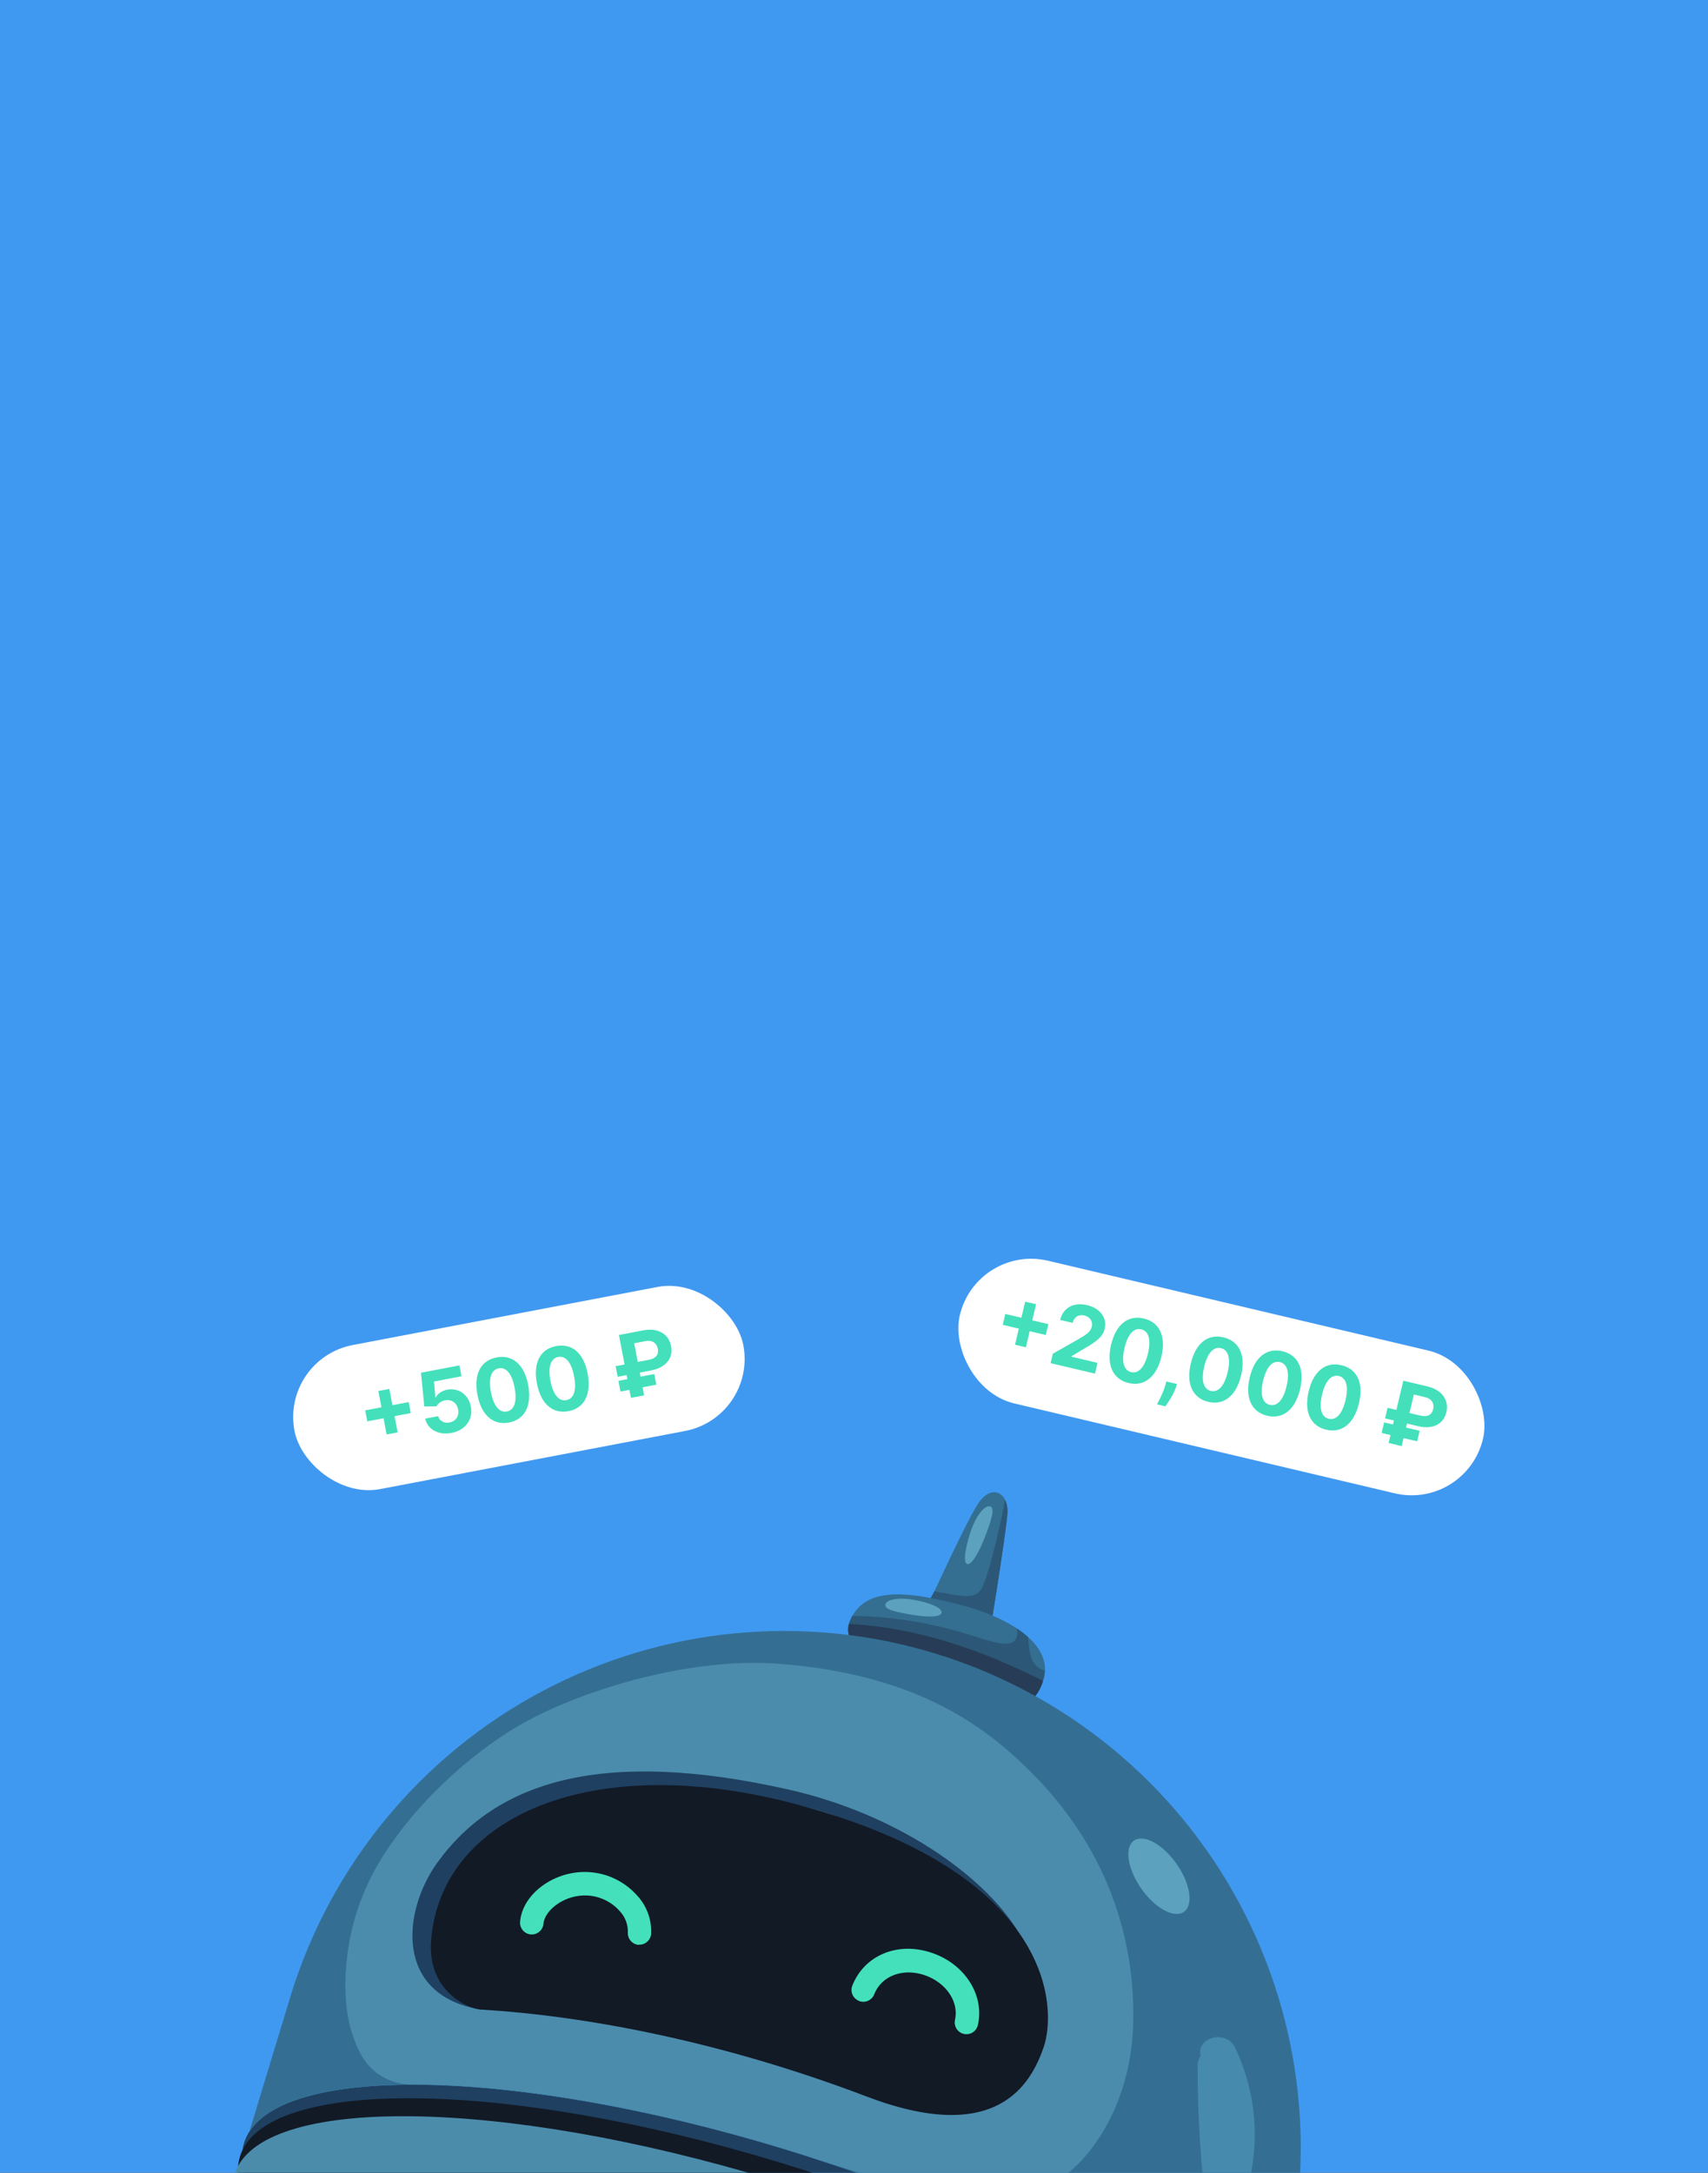<svg width="320" height="407" viewBox="0 0 320 407" fill="none" xmlns="http://www.w3.org/2000/svg">
<rect x="0" y="0" width="320" height="407" fill="#333333" stroke="none"/>
<g clip-path="url(#clip0)">
<rect width="320" height="407" fill="#4099F1"/>
<path d="M171.601 305.654C171.601 305.654 180.735 285.35 183.308 281.571C185.88 277.793 188.959 279.712 188.742 283.418C188.524 287.123 185.271 306.967 185.271 306.967L171.601 305.654Z" fill="#346E91"/>
<path d="M188.252 280.859C188.255 282.295 185.26 295.462 183.884 297.617C182.507 299.771 180.051 298.937 175.067 298.078C173.672 300.47 172.513 302.992 171.61 305.61L185.28 306.923C185.28 306.923 188.533 287.079 188.75 283.374C188.816 282.506 188.643 281.637 188.252 280.859Z" fill="#2C5776"/>
<path d="M195.499 314.645C193.088 322.744 185.478 319.764 175.331 317.123C165.184 314.481 157.572 308.52 159.116 304.04C161.483 297.203 169.497 297.905 179.648 300.529C189.798 303.153 197.391 308.305 195.499 314.645Z" fill="#346E91"/>
<path d="M195.388 312.839C194.846 312.624 194.361 312.285 193.973 311.849C193.585 311.414 193.303 310.894 193.151 310.331C192.894 309.443 192.741 308.528 192.695 307.605C192.669 307.326 192.661 307.004 192.635 306.679C191.972 306.09 191.269 305.547 190.53 305.056C191.291 310.349 184.672 306.901 178.585 305.344C172.412 303.661 166.05 302.771 159.652 302.695C159.536 302.955 159.176 303.742 159.073 304.023C157.53 308.503 165.142 314.464 175.289 317.105C185.436 319.747 193.046 322.727 195.457 314.627C195.623 314.078 195.72 313.511 195.743 312.938C195.622 312.915 195.504 312.881 195.388 312.839Z" fill="#2C5776"/>
<path d="M159.084 304.198C157.763 308.659 165.298 314.504 175.331 317.123C185.364 319.741 192.928 322.675 195.418 314.866C184.009 309.099 171.985 304.881 159.084 304.198Z" fill="#273C56"/>
<path d="M176.405 302.097C176.228 302.975 173.704 302.978 170.586 302.432C167.469 301.885 165.719 301.45 165.879 300.568C166.038 299.685 168.089 299.13 171.206 299.676C174.324 300.223 176.555 301.222 176.405 302.097Z" fill="#5CA1BD"/>
<path d="M182.076 286.27C181.108 288.891 180.25 292.604 181.184 292.957C182.119 293.31 183.722 290.123 184.7 287.495C185.679 284.866 186.479 282.486 185.535 282.177C184.592 281.868 183.051 283.66 182.076 286.27Z" fill="#5CA1BD"/>
<path d="M231.296 457.851C235.852 442.86 198.002 418.081 146.755 402.506C95.507 386.93 50.27 386.456 45.714 401.446C41.158 416.437 79.008 441.216 130.256 456.791C181.503 472.367 226.74 472.841 231.296 457.851Z" fill="#1F4060"/>
<path d="M230.528 460.384C235.084 445.393 197.234 420.614 145.986 405.039C94.739 389.463 49.502 388.989 44.946 403.979C40.39 418.97 78.24 443.749 129.487 459.324C180.735 474.9 225.972 475.374 230.528 460.384Z" fill="#121A26"/>
<path d="M229.508 463.747C234.064 448.756 196.214 423.977 144.967 408.402C93.72 392.826 48.482 392.352 43.926 407.342C39.37 422.333 77.221 447.112 128.468 462.687C179.715 478.263 224.952 478.737 229.508 463.747Z" fill="#4B8CAB"/>
<path d="M146.755 402.522C196.287 417.571 233.294 441.221 231.609 456.325L239.714 429.752C246.97 405.26 244.248 378.893 232.14 356.401C220.032 333.909 199.522 317.117 175.082 309.688C150.642 302.259 124.256 304.796 101.68 316.745C79.103 328.694 62.167 349.086 54.566 373.473L46.681 399.414C54.645 386.546 97.995 387.683 146.755 402.522Z" fill="#346F93"/>
<path opacity="0.58" d="M192.937 411.107C203.115 407.884 211.982 395.071 212.318 378.762C212.606 364.418 208.418 345.835 190.665 329.543C182.872 322.393 170.329 313.499 145.894 311.651C128.195 310.32 106.406 317.254 95.07 324.541C85.498 330.693 76.335 339.853 70.927 349.031C67.268 355.229 65.162 362.22 64.786 369.408L64.761 369.531C64.503 375.029 65.074 380.311 67.815 385.17C68.757 386.792 70.111 388.135 71.741 389.063C73.37 389.99 75.216 390.47 77.091 390.452C95.559 390.42 120.333 394.439 146.696 402.455C147.73 402.764 148.744 403.088 149.767 403.413C170.002 410.074 184.147 413.887 192.937 411.107Z" fill="#5CA1BD"/>
<path d="M93.487 351.964C104.867 337.8 116.011 330.649 150.503 338.393C167.122 342.13 182.263 355.371 190.622 361.62C184.067 351.053 167.687 339.693 147.681 335.2C113.192 327.446 93.058 333.47 81.921 348.926C75.326 358.093 73.881 373.821 90.142 376.434C86.892 369.789 90.347 355.884 93.487 351.964Z" fill="#1F4060"/>
<path d="M80.768 363.525C80.058 373.028 87.748 376.29 90.142 376.434C109.842 377.592 135.551 382.504 162.299 392.692C186.591 401.954 193.041 390.6 195.502 383.571C198.109 376.133 197.5 351.002 149.596 338.083C111.02 327.649 82.519 340.25 80.768 363.525Z" fill="#121A26"/>
<path d="M221.564 358.271C219.53 359.287 215.923 357.041 213.484 353.266C211.045 349.492 210.697 345.645 212.693 344.63C214.69 343.616 218.301 345.844 220.752 349.603C223.203 353.362 223.578 357.26 221.564 358.271Z" fill="#5CA1BD"/>
<path d="M119.653 364.311C119.074 364.264 118.537 363.99 118.158 363.549C117.78 363.108 117.591 362.535 117.632 361.955C117.67 360.486 117.126 359.062 116.118 357.992C114.604 356.28 112.478 355.23 110.198 355.07C105.962 354.764 102.067 357.709 101.82 360.338C101.773 360.919 101.497 361.458 101.053 361.835C100.609 362.213 100.033 362.399 99.452 362.352C98.871 362.305 98.332 362.029 97.955 361.585C97.577 361.141 97.391 360.566 97.438 359.984C97.874 354.65 104.081 350.215 110.479 350.683C113.921 350.928 117.128 352.517 119.407 355.108C120.287 356.067 120.969 357.192 121.412 358.416C121.856 359.64 122.053 360.94 121.991 362.24C121.947 362.821 121.673 363.361 121.232 363.742C120.79 364.122 120.216 364.312 119.634 364.27L119.653 364.311Z" fill="#43E0BB"/>
<path d="M160.674 374.68C160.204 374.424 159.843 374.005 159.66 373.501C159.477 372.998 159.484 372.445 159.681 371.947C161.942 366.222 168.229 363.613 174.632 365.819C180.783 367.92 184.477 373.721 183.209 379.327C183.081 379.895 182.733 380.389 182.24 380.701C181.748 381.012 181.152 381.115 180.584 380.987C180.015 380.859 179.521 380.511 179.21 380.018C178.898 379.526 178.795 378.93 178.923 378.362C179.694 374.951 177.239 371.347 173.209 369.976C169.178 368.605 165.159 370.08 163.789 373.562C163.685 373.832 163.529 374.079 163.329 374.288C163.129 374.497 162.89 374.665 162.625 374.781C162.36 374.898 162.075 374.961 161.786 374.967C161.497 374.973 161.209 374.922 160.94 374.816L160.674 374.68Z" fill="#43E0BB"/>
<path d="M231.406 383.591C229.712 380.022 224.066 381.671 224.943 385.076C224.561 385.647 224.361 386.321 224.371 387.009C224.388 392.316 224.56 397.626 224.956 402.918C225.208 406.471 225.204 410.027 228.033 412.546C230.043 414.323 232.757 413.06 233.465 410.734C236.188 401.746 235.454 392.065 231.406 383.591Z" fill="#468AAD"/>
<rect x="52.601" y="254.517" width="85.609" height="27.468" rx="13.734" transform="rotate(-10.787 52.601 254.517)" fill="white"/>
<path d="M72.437 268.704L74.495 268.312L73.916 265.27L76.957 264.691L76.565 262.633L73.524 263.212L72.944 260.171L70.886 260.563L71.466 263.604L68.424 264.184L68.816 266.242L71.858 265.662L72.437 268.704Z" fill="#43E0BB"/>
<path d="M84.596 268.413C87.217 267.913 88.674 265.866 88.215 263.487C87.791 261.232 85.907 259.911 83.785 260.315C82.751 260.513 81.942 261.114 81.638 261.773L81.569 261.786L81.312 258.779L86.458 257.799L86.07 255.763L78.872 257.135L79.497 263.45L81.786 263.425C82.055 262.867 82.699 262.429 83.394 262.297C84.58 262.077 85.594 262.771 85.829 264.007C86.063 265.232 85.39 266.236 84.223 266.458C83.234 266.647 82.317 266.178 82.085 265.275L79.67 265.735C80.104 267.761 82.158 268.877 84.596 268.413Z" fill="#43E0BB"/>
<path d="M95.365 266.462C98.326 265.898 99.684 263.304 98.951 259.422C98.223 255.569 95.991 253.706 93.042 254.268C90.087 254.831 88.712 257.375 89.442 261.234C90.167 265.105 92.397 267.022 95.365 266.462ZM94.972 264.398C93.621 264.656 92.488 263.465 91.977 260.751C91.473 258.076 92.085 256.565 93.43 256.309C94.77 256.054 95.9 257.233 96.41 259.906C96.933 262.619 96.317 264.142 94.972 264.398Z" fill="#43E0BB"/>
<path d="M106.511 264.338C109.472 263.774 110.831 261.18 110.097 257.298C109.369 253.445 107.137 251.582 104.188 252.144C101.233 252.707 99.859 255.251 100.588 259.11C101.314 262.981 103.544 264.898 106.511 264.338ZM106.118 262.274C104.767 262.532 103.635 261.342 103.123 258.627C102.62 255.952 103.231 254.442 104.577 254.185C105.916 253.93 107.047 255.109 107.556 257.782C108.079 260.495 107.463 262.018 106.118 262.274Z" fill="#43E0BB"/>
<path d="M121.992 256.706C124.729 256.184 126.175 254.425 125.729 252.145C125.326 249.97 123.355 248.659 120.561 249.192L115.961 250.068L117.013 255.587L115.34 255.906L115.72 257.901L117.393 257.582L117.538 258.341L115.865 258.66L116.245 260.655L117.918 260.336L118.205 261.842L120.677 261.371L120.39 259.865L122.96 259.375L122.58 257.38L120.01 257.87L119.865 257.111L121.992 256.706ZM119.485 255.116L118.819 251.621L120.946 251.215C122.263 250.965 123.058 251.635 123.245 252.648C123.448 253.682 122.94 254.458 121.543 254.724L119.485 255.116Z" fill="#43E0BB"/>
<rect x="182.98" y="233" width="100.717" height="27.468" rx="13.734" transform="rotate(13.289 182.98 233)" fill="white"/>
<path d="M190.167 251.891L192.206 252.373L192.917 249.36L195.931 250.071L196.412 248.032L193.399 247.32L194.111 244.307L192.072 243.826L191.36 246.839L188.347 246.127L187.865 248.166L190.878 248.878L190.167 251.891Z" fill="#43E0BB"/>
<path d="M196.834 255.342L205.15 257.306L205.626 255.29L200.728 254.133L200.747 254.053L202.844 252.787C205.758 251.166 206.66 250.224 206.974 248.897C207.451 246.875 206.137 245.055 203.637 244.465C201.188 243.886 199.161 244.953 198.626 247.244L200.967 247.797C201.225 246.679 202.093 246.163 203.158 246.414C204.183 246.656 204.796 247.475 204.554 248.5C204.335 249.428 203.614 249.932 202.314 250.701L197.254 253.565L196.834 255.342Z" fill="#43E0BB"/>
<path d="M211.45 259.065C214.384 259.758 216.682 257.943 217.596 254.1C218.503 250.285 217.226 247.674 214.304 246.984C211.376 246.292 209.084 248.054 208.175 251.875C207.258 255.706 208.513 258.365 211.45 259.065ZM211.933 257.02C210.595 256.704 210.046 255.155 210.687 252.468C211.318 249.821 212.493 248.691 213.826 249.006C215.153 249.319 215.704 250.857 215.079 253.505C214.449 256.195 213.266 257.335 211.933 257.02Z" fill="#43E0BB"/>
<path d="M220.531 259.255L218.526 258.782L218.347 259.413C217.913 260.946 217.093 262.43 216.77 263.058L218.343 263.429C218.779 262.804 219.81 261.34 220.32 259.867L220.531 259.255Z" fill="#43E0BB"/>
<path d="M226.378 262.591C229.311 263.284 231.61 261.469 232.524 257.626C233.431 253.811 232.153 251.2 229.231 250.51C226.304 249.818 224.011 251.58 223.103 255.401C222.186 259.231 223.44 261.891 226.378 262.591ZM226.861 260.546C225.522 260.23 224.974 258.681 225.615 255.994C226.246 253.347 227.421 252.217 228.754 252.532C230.081 252.845 230.632 254.383 230.006 257.031C229.377 259.721 228.194 260.861 226.861 260.546Z" fill="#43E0BB"/>
<path d="M237.421 265.199C240.354 265.892 242.653 264.077 243.567 260.234C244.474 256.419 243.196 253.808 240.274 253.118C237.346 252.426 235.054 254.188 234.146 258.009C233.229 261.84 234.483 264.499 237.421 265.199ZM237.904 263.154C236.565 262.838 236.017 261.289 236.658 258.602C237.289 255.955 238.464 254.825 239.797 255.14C241.124 255.453 241.675 256.991 241.049 259.639C240.42 262.329 239.237 263.469 237.904 263.154Z" fill="#43E0BB"/>
<path d="M248.464 267.807C251.397 268.5 253.696 266.686 254.61 262.842C255.517 259.027 254.239 256.416 251.317 255.726C248.389 255.035 246.097 256.797 245.189 260.617C244.272 264.448 245.526 267.107 248.464 267.807ZM248.947 265.762C247.608 265.446 247.06 263.898 247.7 261.21C248.332 258.563 249.507 257.433 250.839 257.748C252.167 258.062 252.718 259.599 252.092 262.248C251.463 264.937 250.279 266.077 248.947 265.762Z" fill="#43E0BB"/>
<path d="M265.712 267.154C268.423 267.795 270.461 266.779 270.984 264.515C271.504 262.364 270.238 260.364 267.47 259.71L262.913 258.634L261.622 264.102L259.964 263.71L259.497 265.687L261.155 266.078L260.977 266.83L259.32 266.438L258.853 268.415L260.51 268.806L260.158 270.299L262.607 270.877L262.96 269.385L265.506 269.986L265.973 268.01L263.427 267.408L263.604 266.657L265.712 267.154ZM264.071 264.68L264.889 261.217L266.996 261.715C268.301 262.023 268.753 262.96 268.511 263.961C268.274 264.987 267.494 265.489 266.11 265.162L264.071 264.68Z" fill="#43E0BB"/>
</g>
<defs>
<clipPath id="clip0">
<rect width="320" height="407" fill="white"/>
</clipPath>
</defs>
</svg>
